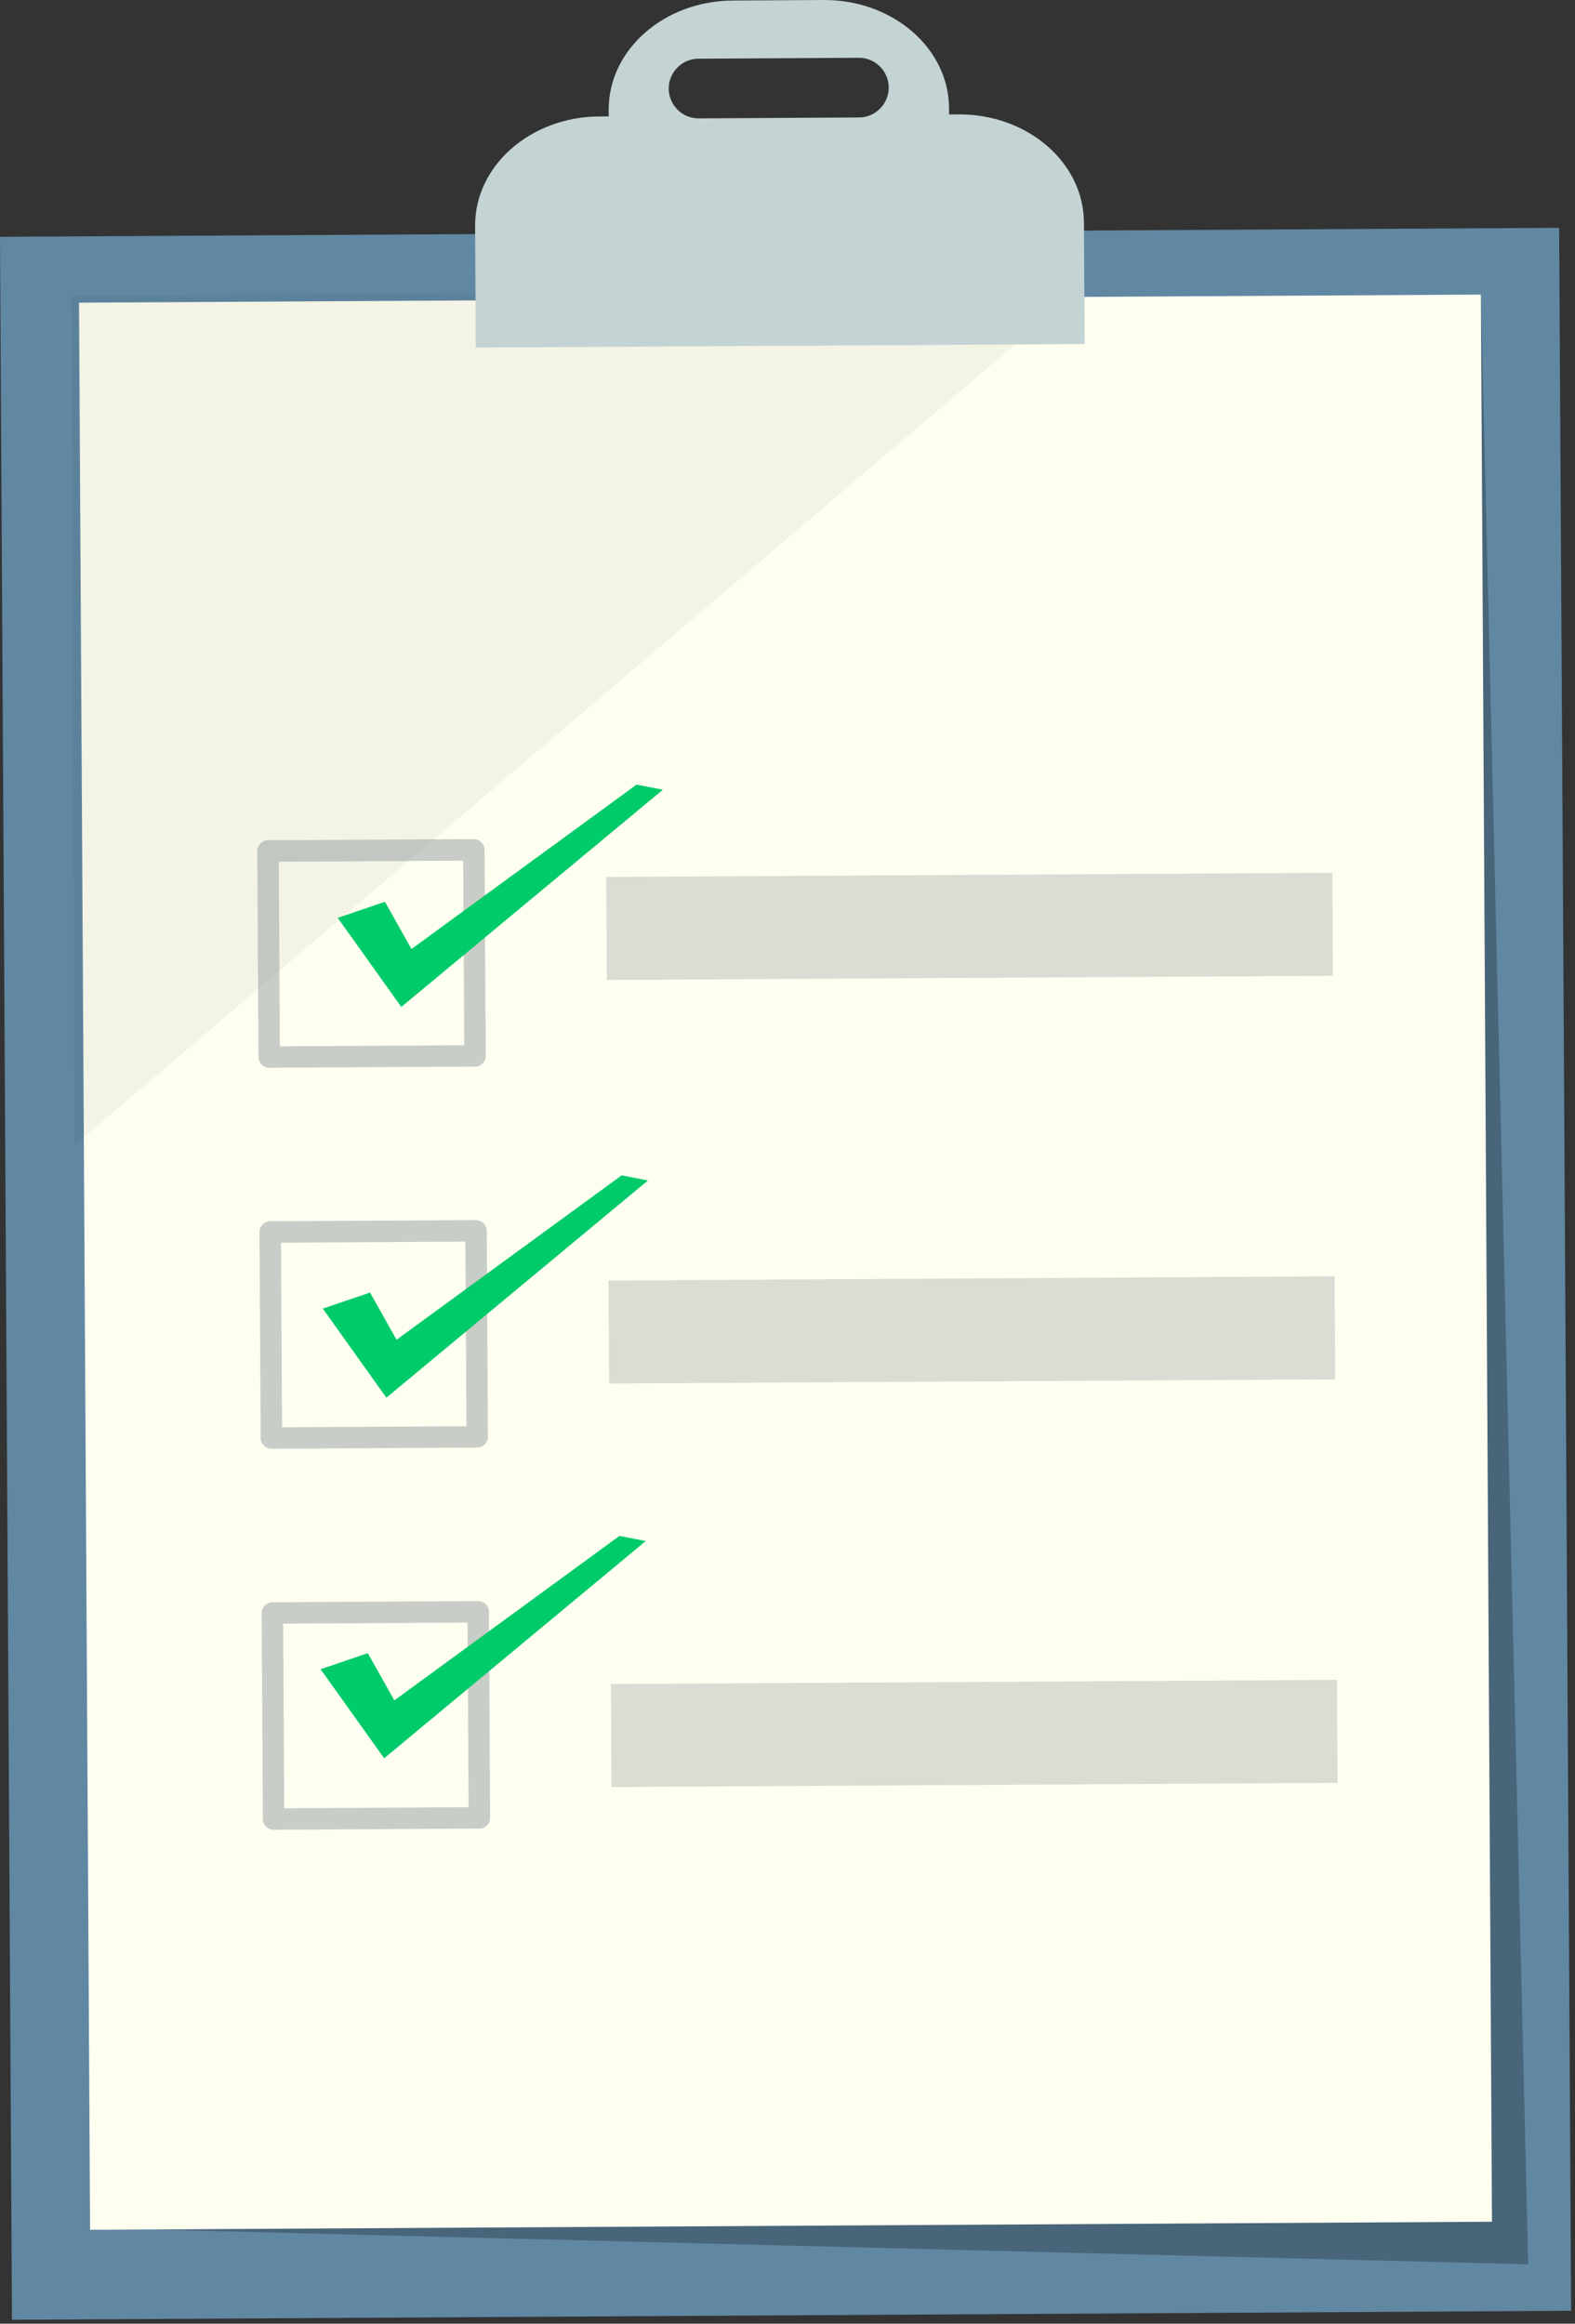 <svg width="400" height="590" viewBox="0 0 400 590" fill="none" xmlns="http://www.w3.org/2000/svg">
<rect x="0" y="0" width="400" height="590" fill="#333333" stroke="none"/>
<path d="M395.971 57.847L0 60.13L3.044 589.009L399.015 586.726L395.971 57.847Z" fill="#6188A3"/>
<path opacity="0.26" d="M32.442 566.113L38.367 566.079L388.113 574.929L376.097 74.814L359.868 79.586L32.442 566.113Z" fill="black"/>
<path d="M376.097 74.801L20.068 76.853L22.884 566.165L378.913 564.112L376.097 74.801Z" fill="#FFFFF1"/>
<path opacity="0.05" d="M18.118 74.999L274.196 73.523L18.931 290.767L18.118 74.999Z" fill="black"/>
<path opacity="0.12" d="M275.38 72.801L120.756 73.692L120.839 88.221L275.464 87.329L275.38 72.801Z" fill="black"/>
<path d="M243.432 29.044L241.031 29.057V27.436C240.939 12.186 226.674 -0.099 209.176 0.001L186.123 0.133C168.618 0.232 154.499 12.682 154.585 27.932V29.554L152.198 29.567C134.693 29.666 120.574 42.116 120.66 57.366L120.839 88.223L275.466 87.337L275.287 56.479C275.201 41.23 260.937 28.945 243.439 29.044H243.432ZM218.183 29.825L177.447 30.057C173.28 30.083 169.855 26.688 169.835 22.525C169.809 18.355 173.201 14.926 177.361 14.906L218.097 14.675C222.264 14.648 225.689 18.044 225.709 22.207C225.729 26.37 222.343 29.805 218.183 29.825Z" fill="#C4D3D3"/>
<g opacity="0.47">
<path d="M120.323 213.055C102.897 213.155 85.472 213.254 68.053 213.353C66.579 213.36 65.335 214.617 65.348 216.093C65.448 233.534 65.547 250.975 65.646 268.409C65.653 269.885 66.909 271.129 68.384 271.116C85.809 271.017 103.235 270.917 120.654 270.818C121.454 270.818 122.056 270.52 122.492 270.077C122.525 270.05 122.552 270.017 122.585 269.991C122.598 269.971 122.618 269.958 122.638 269.938C123.081 269.501 123.372 268.885 123.365 268.078C123.266 250.637 123.167 233.197 123.067 215.762C123.061 214.286 121.804 213.042 120.33 213.055H120.323ZM117.903 265.391C102.296 265.483 86.682 265.569 71.075 265.662C70.983 250.042 70.897 234.414 70.804 218.794C86.411 218.701 102.025 218.615 117.631 218.523C117.724 234.143 117.81 249.77 117.903 265.391Z" fill="#8C9498"/>
<path d="M120.878 309.79C103.453 309.889 86.028 309.989 68.609 310.088C67.134 310.095 65.891 311.352 65.904 312.828C66.003 330.269 66.102 347.71 66.201 365.144C66.208 366.62 67.465 367.864 68.939 367.851C86.365 367.752 103.79 367.652 121.209 367.553C122.009 367.553 122.611 367.255 123.048 366.812C123.081 366.785 123.107 366.752 123.14 366.726C123.153 366.706 123.173 366.693 123.193 366.673C123.636 366.236 123.927 365.62 123.92 364.813C123.821 347.372 123.722 329.931 123.623 312.497C123.616 311.021 122.36 309.777 120.885 309.79H120.878ZM118.458 362.126C102.851 362.218 87.238 362.304 71.631 362.397C71.538 346.776 71.452 331.149 71.36 315.529C86.967 315.436 102.58 315.35 118.187 315.257C118.28 330.878 118.365 346.505 118.458 362.126Z" fill="#8C9498"/>
<path d="M121.434 406.525C104.008 406.624 86.583 406.723 69.164 406.823C67.689 406.829 66.446 408.087 66.459 409.563C66.559 427.004 66.658 444.444 66.757 461.878C66.764 463.355 68.02 464.599 69.495 464.586C86.92 464.486 104.346 464.387 121.765 464.288C122.565 464.288 123.167 463.99 123.603 463.546C123.636 463.52 123.663 463.487 123.696 463.46C123.709 463.441 123.729 463.427 123.749 463.407C124.192 462.971 124.483 462.355 124.476 461.548C124.377 444.107 124.278 426.666 124.178 409.232C124.172 407.756 122.915 406.512 121.441 406.525H121.434ZM119.014 458.86C103.407 458.953 87.793 459.039 72.186 459.132C72.094 443.511 72.008 427.884 71.915 412.263C87.522 412.171 103.136 412.085 118.742 411.992C118.835 427.613 118.921 443.24 119.014 458.86Z" fill="#8C9498"/>
</g>
<path d="M85.77 233.051L97.759 228.974L104.504 240.96L161.668 199.215L168.354 200.513L101.919 255.674L85.77 233.051Z" fill="#00CB6A"/>
<path d="M81.98 332.261L93.977 328.184L100.715 340.171L157.879 298.426L164.564 299.723L98.129 354.884L81.98 332.261Z" fill="#00CB6A"/>
<path d="M81.418 423.827L93.408 419.749L100.153 431.736L157.316 389.984L164.002 391.282L97.567 446.443L81.418 423.827Z" fill="#00CB6A"/>
<path opacity="0.32" d="M339.545 426.521L155.142 427.584L155.293 453.742L339.695 452.679L339.545 426.521Z" fill="#8C9498"/>
<path opacity="0.32" d="M338.955 324.066L154.553 325.13L154.703 351.287L339.106 350.224L338.955 324.066Z" fill="#8C9498"/>
<path opacity="0.32" d="M338.366 221.605L153.963 222.668L154.114 248.825L338.516 247.762L338.366 221.605Z" fill="#8C9498"/>
</svg>
